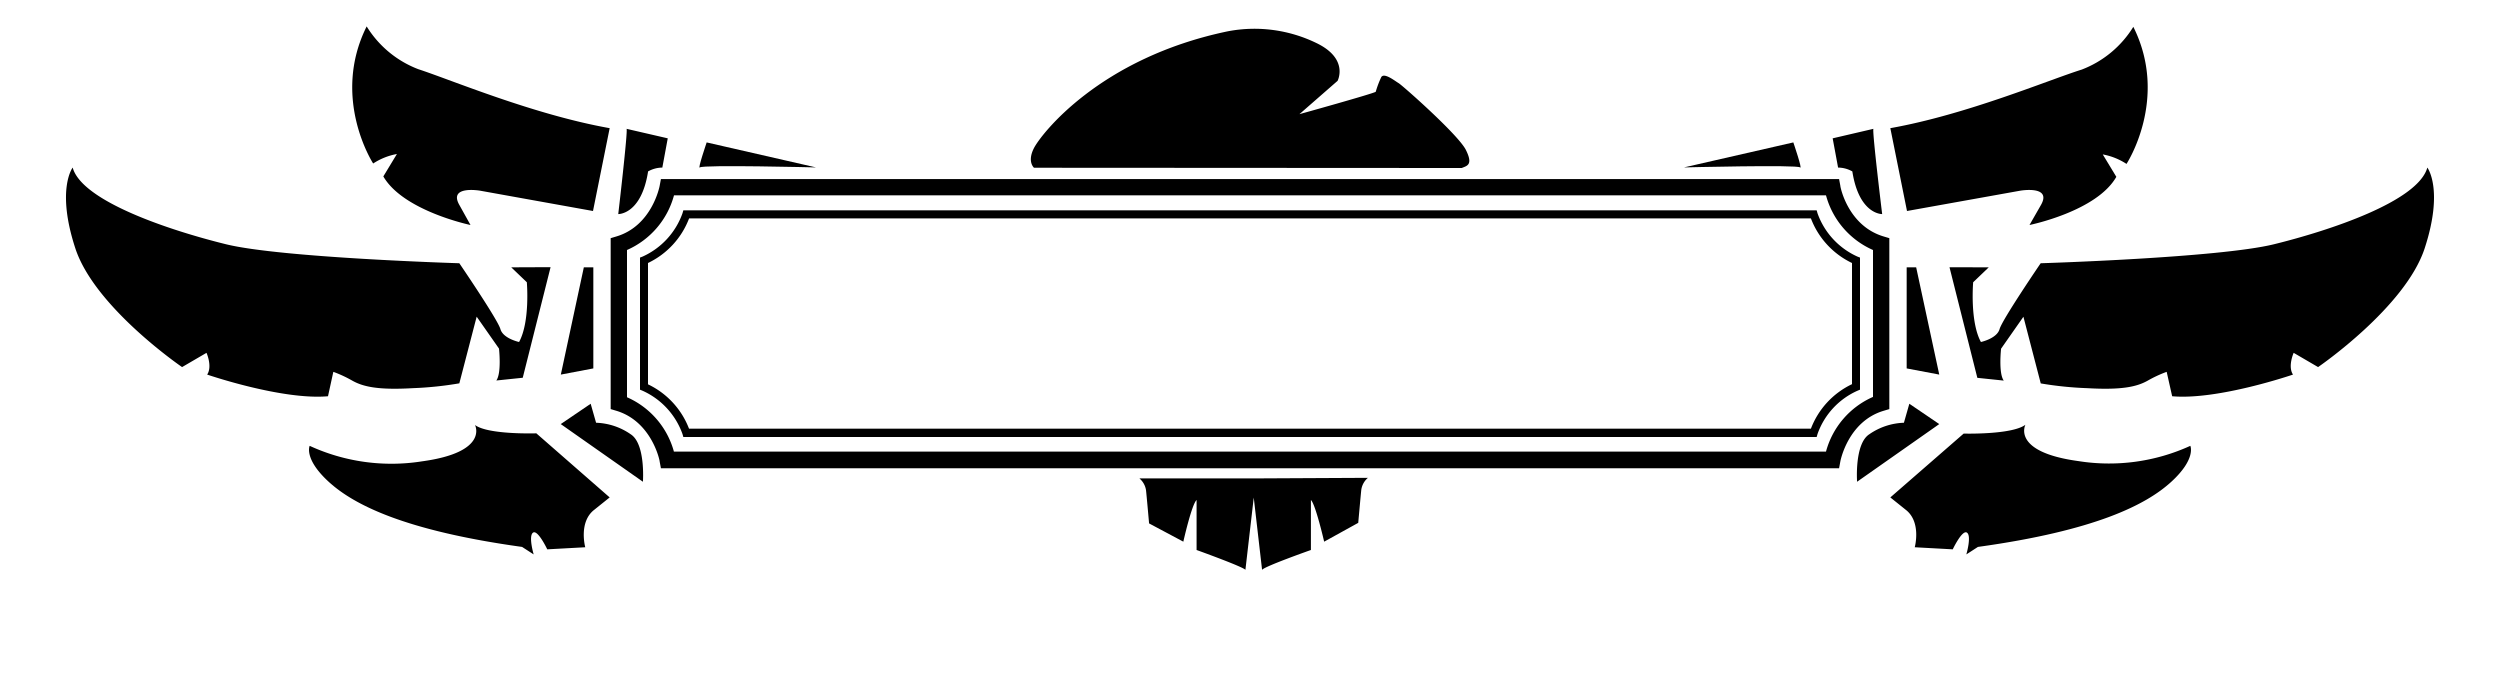 <svg data-name="Layer 1" xmlns="http://www.w3.org/2000/svg" viewBox="0 0 300 82"><path d="M70.88,48.45l-3.59,2.44,9.86,6.92s.33-4.56-1.47-5.7a7.71,7.71,0,0,0-4.15-1.38Z"></path><path d="M73.16,59.69,64.36,52S58.58,52.19,57,51c0,0,1.71,3.26-6.35,4.36A23.47,23.47,0,0,1,37.16,53.5s-.73,1.55,2.28,4.31,9.12,5.87,23.21,7.82l1.39.9s-.65-2.2-.08-2.61,1.71,2,1.71,2l4.56-.25s-.82-3,1.06-4.48Z"></path><polygon points="71.2 32.08 71.2 44.21 67.3 44.95 70.06 32.08 71.2 32.08"></polygon><path d="M61.35,32.08l1.87,1.79s.41,4.72-.93,7.17c0,0-1.92-.41-2.24-1.55s-4.93-7.9-4.93-7.9-21.38-.65-28-2.28-17.28-5.13-18.4-9.2c0,0-2,2.6.32,9.69S21.85,44.05,21.85,44.05l2.93-1.71s.73,1.63.08,2.61c0,0,9,3.09,14.5,2.6L40,44.62a14.89,14.89,0,0,1,2.28,1.06c1.3.73,3.1,1.14,7.25.9A42,42,0,0,0,55.12,46l2.08-8,2.68,3.83s.33,2.93-.32,3.83l3.17-.33,3.34-13.27Z"></path><path d="M73.16,15.38l-2,9.94L57.6,22.88s-3.82-.66-2.48,1.71L56.46,27S48.4,25.32,46,21.17l1.63-2.69a7.73,7.73,0,0,0-2.85,1.14S39.69,11.8,44,3.17A12.53,12.53,0,0,0,50.19,8.3C54.18,9.6,64,13.75,73.16,15.38Z"></path><path d="M75.19,15.46c.17.25-1,10.23-1,10.23s2.77.08,3.58-5.12a3.53,3.53,0,0,1,1.71-.46l.65-3.51Z"></path><path d="M84.8,17.09s-1.14,3.34-.81,3,13.93,0,13.93,0Z"></path><path d="M229.12,48.45l3.59,2.44-9.86,6.92s-.33-4.56,1.47-5.7a7.71,7.71,0,0,1,4.15-1.38Z"></path><path d="M226.84,59.69l8.8-7.66s5.78.16,7.41-1.06c0,0-1.71,3.26,6.35,4.36a23.47,23.47,0,0,0,13.44-1.83s.73,1.55-2.28,4.31-9.12,5.87-23.21,7.82l-1.39.9s.65-2.2.08-2.61-1.71,2-1.71,2l-4.56-.25s.82-3-1.06-4.48Z"></path><polygon points="228.8 32.08 228.8 44.21 232.71 44.95 229.94 32.08 228.8 32.08"></polygon><path d="M238.65,32.08l-1.87,1.79s-.41,4.72.93,7.17c0,0,1.92-.41,2.24-1.55s4.93-7.9,4.93-7.9,21.38-.65,28-2.28,17.28-5.13,18.4-9.2c0,0,2,2.6-.32,9.69s-12.79,14.25-12.79,14.25l-2.93-1.71s-.73,1.63-.08,2.61c0,0-9,3.09-14.5,2.6L260,44.62a14.89,14.89,0,0,0-2.28,1.06c-1.3.73-3.1,1.14-7.25.9a42,42,0,0,1-5.58-.57l-2.08-8-2.68,3.83s-.33,2.93.32,3.83l-3.17-.33-3.34-13.27Z"></path><path d="M226.84,15.38l2,9.94,13.6-2.44s3.82-.66,2.48,1.71L243.54,27s8.06-1.63,10.42-5.78l-1.63-2.69a7.73,7.73,0,0,1,2.85,1.14s5.13-7.82.82-16.45a12.53,12.53,0,0,1-6.19,5.13C245.82,9.6,236,13.75,226.84,15.38Z"></path><path d="M224.81,15.46c-.17.25,1.05,10.23,1.05,10.23s-2.77.08-3.58-5.12a3.53,3.53,0,0,0-1.71-.46l-.65-3.51Z"></path><path d="M215.2,17.09s1.14,3.34.81,3-13.93,0-13.93,0Z"></path><path d="M150.47,57.41H136.73a2.31,2.31,0,0,1,.79,1.4c.06.49.37,4,.37,4L142,65s1-4.46,1.59-5v6s5.56,2,5.86,2.38l1-8.67,1,8.67c.3-.42,5.86-2.38,5.86-2.38v-6c.55.49,1.59,5,1.59,5l4.09-2.26s.31-3.48.37-4a2.31,2.31,0,0,1,.79-1.4Z"></path><path d="M124.08,20.13s-.85-.72,0-2.37,7.85-10.79,23.24-14A17,17,0,0,1,158,5.18c3.9,1.89,2.51,4.52,2.51,4.52l-4.58,4s9-2.5,9.16-2.69a11.29,11.29,0,0,1,.67-1.77c.37-.55,1.65.49,2.08.74s7.14,6.17,8.06,8,.12,1.92-.49,2.18Z"></path><path d="M220.69,56.19H79.31l-.15-.8c0-.21-1-4.82-5.18-6.09l-.7-.21V28.58l.7-.21c4.26-1.28,5.17-6,5.18-6.08l.15-.8H220.69l.15.8c0,.2.95,4.81,5.18,6.08l.7.21V49.09l-.7.21c-4.26,1.28-5.17,6-5.18,6.08Zm-139.81-2H219.12a10,10,0,0,1,5.64-6.56V30a10,10,0,0,1-5.64-6.56H80.88A10,10,0,0,1,75.24,30V47.67A10,10,0,0,1,80.88,54.23Z"></path><path d="M218,52.44H82l-.1-.35a9,9,0,0,0-4.79-5.2l-.31-.13V30.91l.31-.12a9,9,0,0,0,4.79-5.2l.1-.35H218l.1.35a9,9,0,0,0,4.79,5.2l.31.12V46.76l-.31.13a8.93,8.93,0,0,0-4.79,5.2Zm-135.33-1H217.31a9.76,9.76,0,0,1,4.93-5.34V31.56a9.77,9.77,0,0,1-4.93-5.35H82.69a9.77,9.77,0,0,1-4.93,5.35V46.12A9.76,9.76,0,0,1,82.69,51.46Z"></path></svg>
